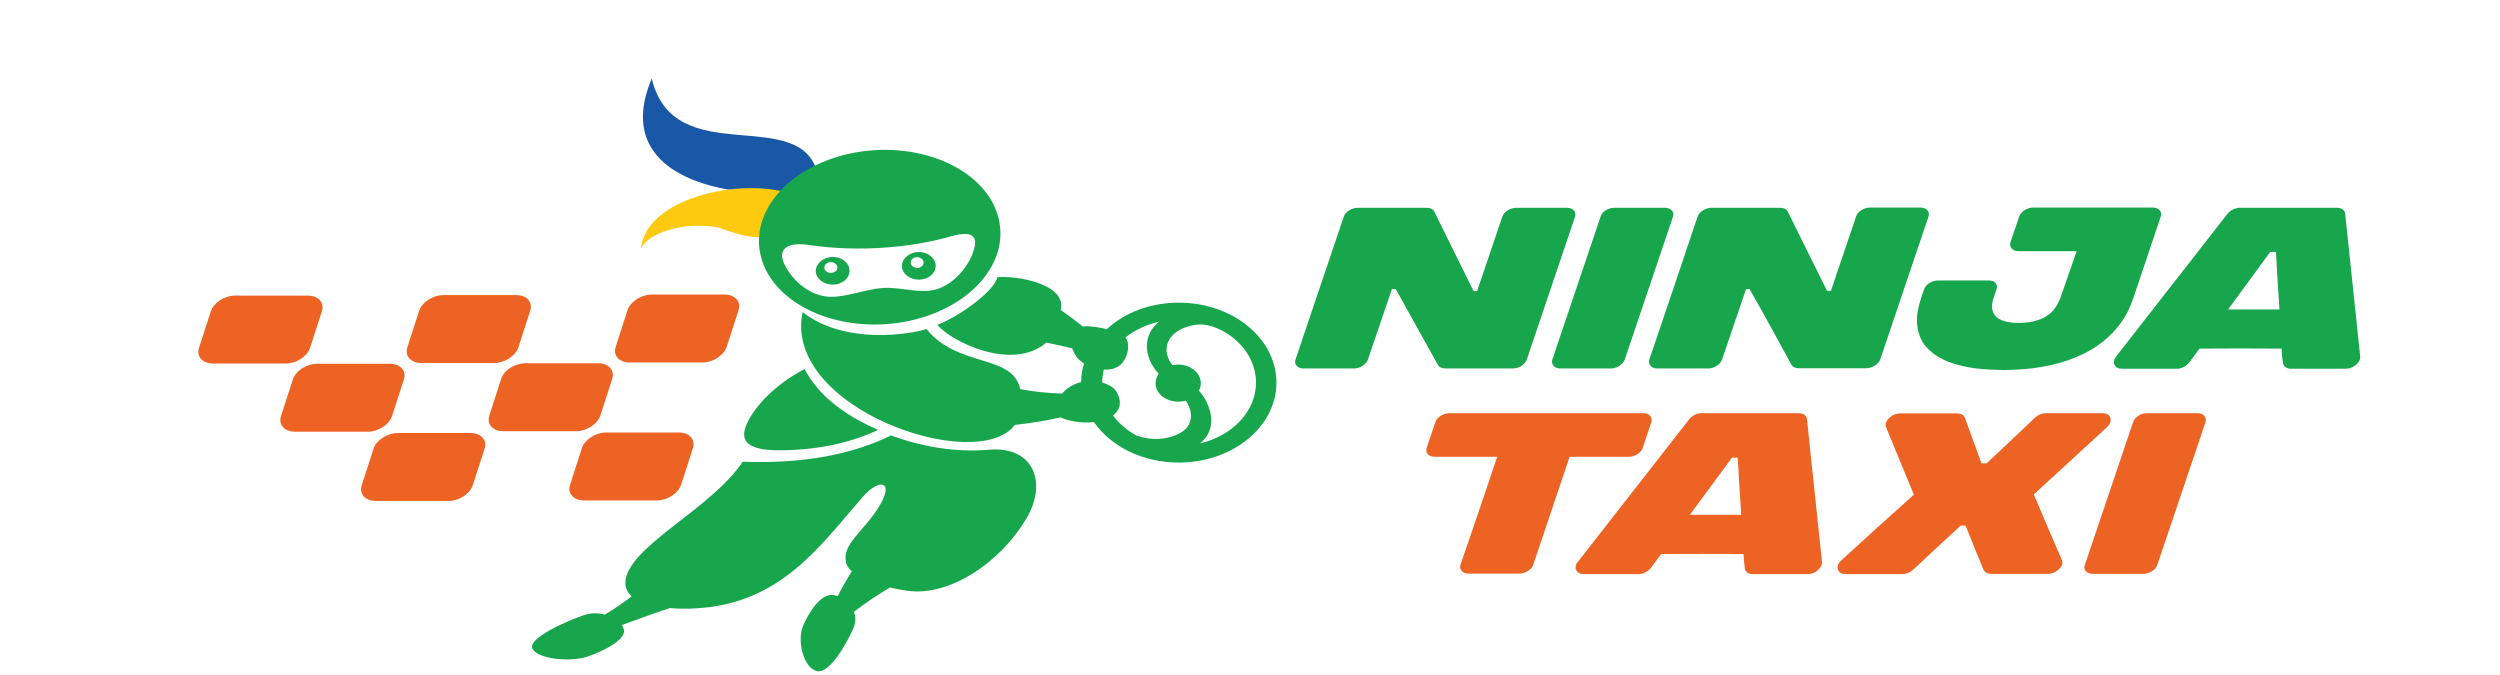 <svg width="326" height="88" viewBox="0 0 326 88" fill="none" xmlns="http://www.w3.org/2000/svg">
<path fill-rule="evenodd" clip-rule="evenodd" d="M106.661 22.771C104.456 13.401 87.898 22.464 84.986 10.233C80.077 21.851 91.85 25.633 102.958 25.224C103.957 24.27 105.205 23.418 106.661 22.771Z" fill="#1858A6"/>
<path fill-rule="evenodd" clip-rule="evenodd" d="M100.005 30.846C97.301 31.323 94.264 29.721 93.266 29.585C88.856 28.972 84.571 30.369 83.572 32.413C84.238 25.939 96.095 23.146 102.959 25.19C101.212 26.791 100.13 28.767 100.005 30.846Z" fill="#FDCA10"/>
<path fill-rule="evenodd" clip-rule="evenodd" d="M76.126 80.214C77.083 79.908 78.04 79.908 78.872 80.146C80.161 79.363 81.326 78.579 82.366 77.761C81.659 77.114 81.326 76.262 81.701 75.07C83.115 70.674 92.933 66.075 96.844 60.215C104.832 60.487 111.155 59.261 116.189 56.774C120.224 58.273 124.717 59.022 128.878 58.648C134.827 58.102 136.616 62.974 133.828 67.642C130.375 73.434 123.969 77.591 118.727 77.08C118.019 77.012 117.063 76.841 116.064 76.603C114.608 77.455 112.944 78.545 111.363 79.772C111.571 80.385 111.613 81.032 111.363 81.713C110.614 83.553 108.243 87.948 106.496 87.506C104.748 87.063 103.958 83.587 104.665 81.748C105.414 79.908 107.12 77.148 108.867 77.625C108.992 77.659 109.117 77.693 109.241 77.727C109.782 76.637 110.448 75.513 111.072 74.49C110.697 74.15 110.406 73.775 110.323 73.332C109.782 71.015 112.486 69.38 114.442 66.347C116.813 62.736 114.733 62.225 112.486 64.814C106.953 71.151 101.836 78.715 90.77 79.329C89.772 79.397 88.565 79.397 87.359 79.294C85.611 79.84 83.365 80.691 81.077 81.509C81.16 81.611 81.243 81.748 81.285 81.884C81.992 83.281 78.747 84.882 76.584 85.632C74.379 86.347 70.094 85.972 69.428 84.576C68.762 83.247 73.921 80.964 76.126 80.214ZM153.714 39.466C160.745 39.466 166.445 44.133 166.445 49.891C166.445 55.649 160.745 60.317 153.714 60.317C148.972 60.317 144.853 58.205 142.648 55.036C141.109 55.24 139.278 54.9 138.28 54.423C136.449 54.866 134.411 55.172 132.331 55.411C127.422 61.952 102.003 53.23 104.665 40.692C110.198 45.053 118.852 43.554 120.807 42.907C124.967 48.017 132.039 46.109 133.038 50.743C134.785 51.084 136.616 51.254 138.488 51.322C138.904 50.845 139.445 50.402 140.152 50.096C140.402 49.993 140.693 49.891 140.984 49.823C140.984 48.971 141.109 48.188 141.358 47.404C141.275 47.37 141.192 47.302 141.109 47.234C140.443 46.757 140.027 46.075 139.819 45.428C138.737 45.155 137.614 44.917 136.449 44.678C131.956 48.494 124.01 44.508 122.221 42.362C125.133 41.271 129.71 37.898 130.043 36.161C132.164 35.888 139.153 36.91 138.321 40.42C139.112 40.999 140.152 41.714 141.192 42.566C141.899 42.498 142.814 42.6 143.813 42.805L144.312 42.941C146.559 40.828 149.928 39.466 153.714 39.466ZM153.631 47.54C155.254 47.54 156.585 48.631 156.585 49.959C156.585 50.3 156.502 50.641 156.335 50.947C156.71 51.356 157.084 51.867 157.334 52.413C158.332 54.457 158.166 56.501 156.46 57.83C160.662 56.842 163.782 53.673 163.782 49.891C163.782 47.336 162.368 45.053 160.121 43.554C160.079 43.554 160.079 43.554 160.079 43.52C158.873 42.77 157.334 42.123 155.836 42.362C152.757 42.873 151.634 44.815 152.3 46.586C152.425 46.961 152.633 47.302 152.882 47.609C153.132 47.575 153.381 47.54 153.631 47.54ZM154.63 52.242C154.297 52.344 153.964 52.379 153.631 52.379C152.009 52.379 150.677 51.288 150.677 49.959C150.677 49.517 150.844 49.108 151.093 48.733C150.677 48.29 150.344 47.779 150.053 47.234C149.138 45.326 149.471 43.282 151.135 41.953C149.471 42.328 147.973 43.043 146.767 43.997C147.557 45.087 146.85 46.893 146.184 47.506C145.519 48.12 144.603 48.256 143.938 48.188C143.813 48.733 143.73 49.278 143.73 49.891C144.562 50.096 145.311 50.607 145.519 50.982C146.392 52.379 146.059 53.469 145.144 54.184C145.893 55.206 146.933 56.092 148.14 56.774C149.429 57.251 150.844 57.387 152.217 57.08C154.713 56.501 155.503 55.275 155.254 53.673C155.129 53.128 154.921 52.685 154.63 52.242ZM104.915 48.12C101.462 49.959 99.257 52.14 97.967 54.184C96.012 57.319 97.01 58.818 102.127 58.716C107.12 58.614 111.072 57.66 114.525 56.058C110.073 54.15 106.662 51.493 104.915 48.12ZM112.445 19.739C121.056 18.58 129.044 22.635 130.292 28.801C131.54 34.968 125.591 40.931 116.979 42.123C108.368 43.282 100.38 39.227 99.132 33.06C97.884 26.893 103.833 20.931 112.445 19.739ZM102.335 34.559C103.251 36.365 105.164 38.273 107.619 38.648C109.824 38.989 112.653 37.728 115.066 37.558C117.437 37.387 119.892 38.341 121.972 37.762C124.509 37.081 126.382 34.559 126.964 32.685C127.463 31.084 127.172 29.926 124.01 30.812C118.976 32.277 112.029 32.924 105.414 31.936C102.377 31.493 101.379 32.685 102.335 34.559Z" fill="#18A64D"/>
<path fill-rule="evenodd" clip-rule="evenodd" d="M84.987 38.409H94.472C95.845 38.409 96.677 39.329 96.303 40.454L94.763 45.224C94.389 46.348 92.975 47.268 91.602 47.268H82.116C80.743 47.268 79.911 46.348 80.286 45.224L81.825 40.454C82.2 39.329 83.614 38.409 84.987 38.409ZM30.654 38.546H40.139C41.512 38.546 42.344 39.466 41.97 40.59L40.431 45.36C40.056 46.484 38.642 47.404 37.269 47.404H27.784C26.411 47.404 25.579 46.484 25.953 45.36L27.492 40.59C27.867 39.466 29.281 38.546 30.654 38.546ZM41.346 47.438H50.831C52.204 47.438 53.036 48.358 52.662 49.483L51.123 54.252C50.748 55.377 49.334 56.297 47.961 56.297H38.475C37.102 56.297 36.27 55.377 36.645 54.252L38.184 49.483C38.559 48.358 39.973 47.438 41.346 47.438ZM51.871 56.467H61.357C62.73 56.467 63.562 57.387 63.187 58.511L61.648 63.281C61.273 64.406 59.859 65.325 58.486 65.325H49.001C47.628 65.325 46.796 64.406 47.17 63.281L48.71 58.511C49.084 57.387 50.498 56.467 51.871 56.467ZM79.038 56.399H88.523C89.896 56.399 90.728 57.319 90.353 58.443L88.814 63.213C88.44 64.337 87.025 65.257 85.653 65.257H76.167C74.794 65.257 73.962 64.337 74.337 63.213L75.876 58.443C76.25 57.319 77.665 56.399 79.038 56.399ZM57.821 38.478H67.306C68.679 38.478 69.511 39.398 69.136 40.522L67.597 45.292C67.223 46.416 65.808 47.336 64.435 47.336H54.95C53.577 47.336 52.745 46.416 53.119 45.292L54.659 40.522C55.033 39.398 56.448 38.478 57.821 38.478ZM68.512 47.37H77.998C79.371 47.37 80.203 48.29 79.828 49.414L78.289 54.184C77.914 55.309 76.5 56.228 75.127 56.228H65.642C64.269 56.228 63.437 55.309 63.811 54.184L65.35 49.414C65.725 48.256 67.139 47.37 68.512 47.37Z" fill="#EC6323"/>
<path fill-rule="evenodd" clip-rule="evenodd" d="M182.005 37.694C181.838 37.694 181.672 37.694 181.506 37.694C180.466 40.761 179.425 43.827 178.385 46.859C178.177 47.507 177.345 48.052 176.555 48.052C174.35 48.052 172.145 48.052 169.982 48.052C169.191 48.052 168.692 47.507 168.942 46.859C171.022 40.658 173.143 34.457 175.224 28.256C175.432 27.609 176.264 27.098 177.054 27.098C180.049 27.098 183.045 27.098 186.04 27.098C186.539 27.098 186.872 27.268 187.039 27.609C188.744 31.05 190.45 34.491 192.156 37.967C192.322 37.967 192.489 37.967 192.613 37.967C193.695 34.73 194.818 31.493 195.9 28.256C196.108 27.609 196.94 27.098 197.73 27.098C199.935 27.098 202.14 27.098 204.345 27.098C205.136 27.098 205.593 27.643 205.385 28.256C203.305 34.457 201.183 40.658 199.103 46.859C198.895 47.507 198.063 48.052 197.273 48.052C194.361 48.052 191.407 48.052 188.495 48.052C188.037 48.052 187.663 47.881 187.496 47.575C185.666 44.27 183.835 40.965 182.005 37.694ZM210.502 27.098C212.707 27.098 214.912 27.098 217.117 27.098C217.908 27.098 218.365 27.643 218.157 28.256C216.077 34.457 213.955 40.658 211.875 46.859C211.667 47.507 210.835 48.052 210.045 48.052C207.84 48.052 205.677 48.052 203.472 48.052C202.681 48.052 202.224 47.507 202.432 46.859C204.512 40.658 206.633 34.457 208.713 28.256C208.88 27.609 209.712 27.098 210.502 27.098ZM228.142 37.694C227.975 37.694 227.809 37.694 227.684 37.694C226.644 40.761 225.604 43.827 224.564 46.859C224.356 47.507 223.524 48.052 222.733 48.052C220.529 48.052 218.324 48.052 216.119 48.052C215.328 48.052 214.871 47.507 215.079 46.859C217.2 40.658 219.28 34.457 221.361 28.256C221.569 27.609 222.401 27.098 223.191 27.098C226.186 27.098 229.182 27.098 232.136 27.098C232.635 27.098 232.968 27.268 233.134 27.609C234.84 31.05 236.545 34.491 238.251 37.933C238.418 37.933 238.584 37.933 238.75 37.933C239.832 34.696 240.955 31.459 242.037 28.222C242.245 27.575 243.077 27.064 243.867 27.064C246.072 27.064 248.236 27.064 250.441 27.064C251.231 27.064 251.689 27.609 251.481 28.222C249.401 34.423 247.279 40.624 245.199 46.825C244.991 47.472 244.159 48.018 243.368 48.018C240.414 48.018 237.502 48.018 234.59 48.018C234.091 48.018 233.758 47.847 233.592 47.541C231.803 44.27 230.014 40.965 228.142 37.694ZM270.784 32.754C268.288 32.754 265.75 32.754 263.213 32.754C262.422 32.754 261.964 32.209 262.173 31.561C262.547 30.471 262.921 29.381 263.296 28.256C263.504 27.609 264.336 27.064 265.126 27.064C270.327 27.064 275.527 27.064 280.727 27.064C281.518 27.064 281.975 27.609 281.767 28.222C280.769 31.221 279.729 34.253 278.73 37.251C278.356 38.376 278.023 39.466 277.482 40.59C276.525 42.532 274.82 44.372 272.573 45.667C269.952 47.166 266.915 47.881 264.086 48.12C262.172 48.29 260.3 48.29 258.47 48.12C257.055 48.018 255.724 47.745 254.518 47.336C253.02 46.825 251.772 46.041 250.94 44.951C250.191 43.929 249.9 42.634 249.983 41.272C250.066 40.113 250.482 38.921 250.898 37.728C251.106 37.081 251.938 36.57 252.729 36.57C254.934 36.57 257.139 36.57 259.344 36.57C259.718 36.57 260.051 36.672 260.217 36.91C260.425 37.149 260.467 37.422 260.342 37.728C260.217 38.137 260.051 38.546 259.926 38.955C259.676 39.738 259.676 40.59 260.176 41.169C260.675 41.783 261.673 42.021 262.672 42.089C263.712 42.157 264.835 42.055 265.917 41.68C266.707 41.408 267.414 40.897 267.872 40.318C268.288 39.772 268.538 39.227 268.746 38.648C269.411 36.74 270.119 34.73 270.784 32.754ZM297.534 45.462C293.957 45.428 290.379 45.428 286.801 45.462C286.385 46.075 285.927 46.655 285.47 47.268C285.095 47.745 284.471 48.086 283.847 48.086C281.476 48.086 279.105 48.086 276.733 48.086C276.234 48.086 275.901 47.915 275.735 47.575C275.568 47.268 275.652 46.859 275.943 46.484C280.769 40.283 285.636 34.083 290.462 27.882C290.837 27.405 291.461 27.098 292.085 27.098C296.286 27.098 300.53 27.098 304.732 27.098C305.356 27.098 305.772 27.405 305.813 27.882C306.479 34.083 307.103 40.283 307.769 46.484C307.81 46.859 307.602 47.234 307.228 47.575C306.853 47.881 306.354 48.086 305.897 48.086C303.525 48.086 301.154 48.086 298.783 48.086C298.159 48.086 297.742 47.779 297.701 47.268C297.576 46.655 297.534 46.041 297.534 45.462ZM290.545 40.352C292.75 40.352 294.997 40.352 297.243 40.352C297.077 37.864 296.91 35.377 296.786 32.856C296.536 32.856 296.286 32.856 296.037 32.856C294.206 35.343 292.376 37.864 290.545 40.352Z" fill="#18A64D"/>
<path fill-rule="evenodd" clip-rule="evenodd" d="M195.233 59.567C192.653 59.567 189.658 59.567 187.078 59.567C186.288 59.567 185.83 59.022 186.038 58.409C186.413 57.284 186.787 56.194 187.162 55.07C187.37 54.422 188.202 53.877 188.992 53.877C197.271 53.877 206.008 53.877 214.286 53.877C215.077 53.877 215.534 54.422 215.326 55.07C214.952 56.16 214.578 57.284 214.203 58.409C213.995 59.056 213.163 59.567 212.373 59.567C209.793 59.567 207.256 59.567 204.676 59.567C203.095 64.269 201.514 68.936 199.934 73.638C199.726 74.286 198.894 74.797 198.103 74.797C195.898 74.797 193.693 74.797 191.488 74.797C190.698 74.797 190.24 74.252 190.448 73.638C192.071 68.971 193.652 64.269 195.233 59.567ZM227.35 72.241C223.772 72.207 220.194 72.241 216.616 72.241C216.158 72.855 215.742 73.434 215.285 74.047C214.91 74.524 214.286 74.865 213.662 74.865C211.291 74.865 208.92 74.865 206.548 74.865C206.049 74.865 205.716 74.695 205.55 74.354C205.383 74.013 205.425 73.638 205.758 73.263C210.584 67.063 215.451 60.862 220.277 54.661C220.652 54.184 221.276 53.877 221.9 53.877C226.101 53.877 230.345 53.877 234.547 53.877C235.171 53.877 235.587 54.184 235.628 54.661C236.294 60.862 236.918 67.063 237.584 73.263C237.625 73.638 237.417 74.013 237.043 74.354C236.668 74.695 236.169 74.865 235.712 74.865C233.34 74.865 230.969 74.865 228.598 74.865C227.974 74.865 227.558 74.558 227.516 74.047C227.433 73.434 227.391 72.855 227.35 72.241ZM258.385 60.419C258.593 60.419 258.801 60.419 259.051 60.419C261.172 58.443 263.252 56.467 265.374 54.456C265.748 54.082 266.289 53.877 266.789 53.877C269.243 53.877 271.698 53.877 274.152 53.877C274.693 53.877 275.067 54.082 275.192 54.49C275.317 54.865 275.151 55.308 274.776 55.683C271.573 58.613 268.411 61.543 265.208 64.473C266.414 67.335 267.621 70.163 268.869 73.025C269.035 73.4 268.91 73.843 268.494 74.218C268.12 74.592 267.579 74.831 267.038 74.831C264.584 74.831 262.129 74.831 259.675 74.831C259.175 74.831 258.801 74.626 258.634 74.252C257.844 72.344 257.054 70.436 256.305 68.528C256.097 68.528 255.889 68.528 255.681 68.528C253.601 70.436 251.562 72.344 249.482 74.286C249.108 74.626 248.567 74.865 248.067 74.865C245.613 74.865 243.158 74.865 240.704 74.865C240.163 74.865 239.789 74.66 239.664 74.252C239.539 73.877 239.705 73.434 240.121 73.059C243.242 70.197 246.403 67.335 249.565 64.507C248.359 61.577 247.152 58.647 245.946 55.717C245.779 55.342 245.946 54.899 246.32 54.525C246.695 54.15 247.235 53.911 247.776 53.911C250.231 53.911 252.727 53.911 255.181 53.911C255.722 53.911 256.097 54.116 256.222 54.49C256.929 56.467 257.678 58.443 258.385 60.419ZM279.935 53.877C282.14 53.877 284.345 53.877 286.55 53.877C287.34 53.877 287.798 54.422 287.59 55.07C285.51 61.271 283.388 67.472 281.308 73.672C281.1 74.32 280.268 74.831 279.477 74.831C277.272 74.831 275.067 74.831 272.904 74.831C272.114 74.831 271.614 74.286 271.864 73.672C273.944 67.472 276.066 61.271 278.146 55.07C278.354 54.422 279.144 53.877 279.935 53.877ZM225.852 59.669C224.021 62.156 222.191 64.644 220.36 67.131C222.607 67.131 224.812 67.131 227.058 67.131C226.892 64.644 226.725 62.156 226.601 59.669C226.351 59.669 226.101 59.669 225.852 59.669Z" fill="#EC6323"/>
<path fill-rule="evenodd" clip-rule="evenodd" d="M108.576 33.503C109.782 33.503 110.781 34.287 110.781 35.309C110.781 36.297 109.824 37.115 108.576 37.115C107.37 37.115 106.371 36.297 106.371 35.309C106.413 34.321 107.411 33.503 108.576 33.503ZM108.326 34.185C108.784 34.185 109.2 34.492 109.2 34.9C109.2 35.275 108.826 35.582 108.326 35.582C107.869 35.582 107.494 35.275 107.494 34.9C107.494 34.492 107.869 34.185 108.326 34.185Z" fill="#18A64D"/>
<path fill-rule="evenodd" clip-rule="evenodd" d="M119.808 32.856C121.015 32.856 122.013 33.673 122.013 34.661C122.013 35.65 121.057 36.467 119.808 36.467C118.602 36.467 117.604 35.65 117.604 34.661C117.645 33.673 118.644 32.856 119.808 32.856ZM119.6 33.537C120.058 33.537 120.432 33.844 120.432 34.253C120.432 34.627 120.058 34.934 119.6 34.934C119.143 34.934 118.768 34.627 118.768 34.253C118.727 33.844 119.101 33.537 119.6 33.537Z" fill="#18A64D"/>
</svg>
